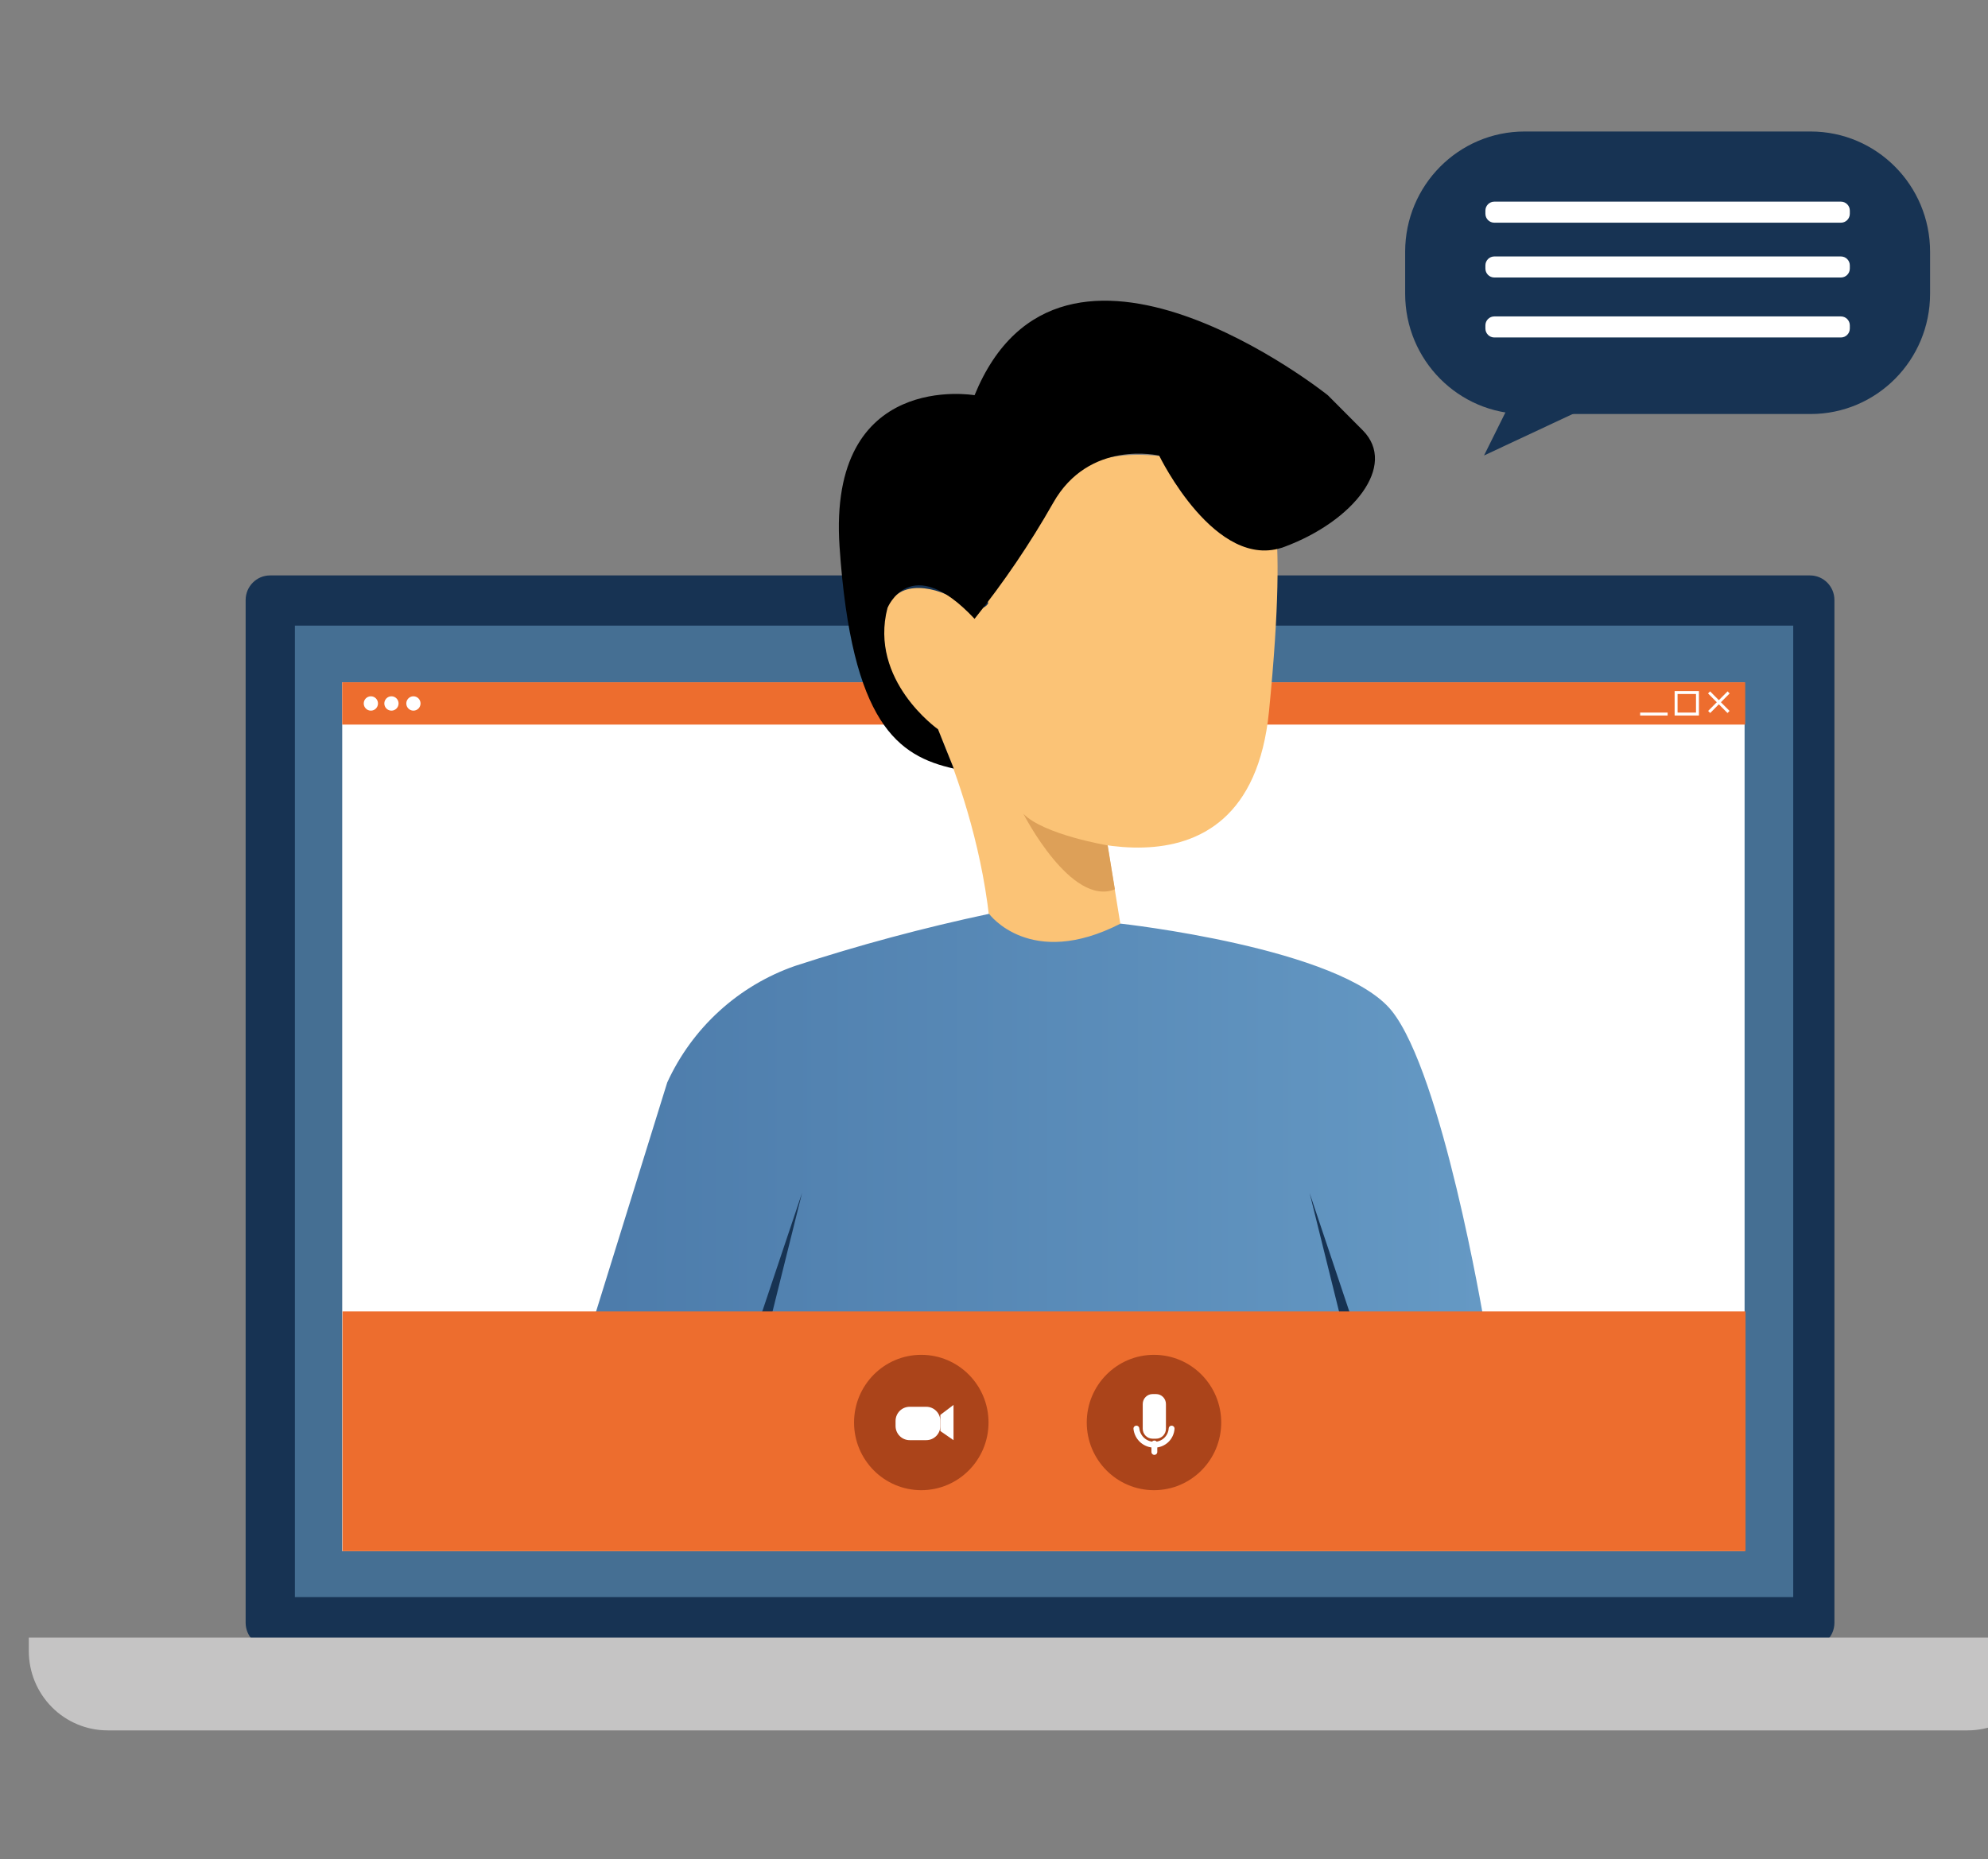 <svg width="170" height="159" viewBox="0 0 170 159" fill="none" xmlns="http://www.w3.org/2000/svg">
<rect x="0" y="0" width="170" height="159" fill="#808080" stroke="none"/>
<g clip-path="url(#clip0_3190_54145)">
<path d="M154.778 49.211H23.095C21.941 49.211 21.006 50.153 21.006 51.314V138.781C21.006 139.943 21.941 140.884 23.095 140.884H154.778C155.932 140.884 156.867 139.943 156.867 138.781V51.314C156.867 50.153 155.932 49.211 154.778 49.211Z" fill="#173353"/>
<path d="M153.344 53.503H25.217V136.586H153.344V53.503Z" fill="#456F93"/>
<path d="M2.463 140.047H175V141.201C175 143 174.29 144.725 173.026 145.997C171.763 147.27 170.049 147.984 168.262 147.984H9.201C7.414 147.984 5.7 147.27 4.436 145.997C3.173 144.725 2.463 143 2.463 141.201V140.014V140.047Z" fill="#C5C4C4"/>
<path d="M149.186 58.349H29.264V132.657H149.186V58.349Z" fill="white"/>
<path d="M149.239 58.349H29.264V61.968H149.239V58.349Z" fill="#ED6D2E"/>
<path d="M31.714 60.775C32.051 60.775 32.323 60.5 32.323 60.161C32.323 59.823 32.051 59.548 31.714 59.548C31.378 59.548 31.105 59.823 31.105 60.161C31.105 60.5 31.378 60.775 31.714 60.775Z" fill="white"/>
<path d="M33.474 60.775C33.81 60.775 34.083 60.5 34.083 60.161C34.083 59.823 33.81 59.548 33.474 59.548C33.138 59.548 32.865 59.823 32.865 60.161C32.865 60.5 33.138 60.775 33.474 60.775Z" fill="white"/>
<path d="M35.353 60.775C35.689 60.775 35.962 60.5 35.962 60.161C35.962 59.823 35.689 59.548 35.353 59.548C35.017 59.548 34.744 59.823 34.744 60.161C34.744 60.5 35.017 60.775 35.353 60.775Z" fill="white"/>
<path d="M142.605 60.94H140.254V61.19H142.605V60.94Z" fill="white"/>
<path d="M147.899 60.8L146.236 59.127L146.06 59.304L147.723 60.977L147.899 60.8Z" fill="white"/>
<path d="M146.244 60.978L147.906 59.304L147.73 59.127L146.068 60.8L146.244 60.978Z" fill="white"/>
<path d="M145.155 59.226H143.328V61.065H145.155V59.226Z" stroke="white" stroke-width="0.25" stroke-miterlimit="10"/>
<path d="M88.381 70.498C88.381 70.498 106.716 79.002 108.516 60.84C110.317 42.678 108.235 41.828 108.235 41.828C108.235 41.828 94.778 34.642 89.245 42.771C83.712 50.899 84.511 51.585 84.511 51.585C84.511 51.585 83.981 52.725 82.069 51.453C80.156 50.181 76.83 49.429 75.867 52.013C74.905 54.597 76.097 59.753 80.189 62.403C80.189 62.403 88.171 79.431 83.234 92.681C83.234 92.681 96.894 99.168 97.097 86.966L94.176 68.982L88.381 70.498Z" fill="#FBC376"/>
<path d="M94.721 72.298C94.721 72.298 89.266 71.388 87.518 69.602C87.518 69.602 91.584 77.578 95.336 76.055L94.721 72.298Z" fill="#DDA058"/>
<path d="M83.338 52.923C85.831 49.812 88.073 46.505 90.044 43.035C93.135 37.53 99.126 38.967 99.126 38.967C99.126 38.967 103.959 48.948 109.832 46.766C115.706 44.584 119.524 39.818 116.538 36.805L113.545 33.799C113.545 33.799 90.79 15.611 83.338 33.799C83.338 33.799 70.766 31.617 71.794 46.766C72.822 61.915 76.797 64.664 81.564 65.732L80.215 62.37C80.215 62.37 74.282 58.204 75.893 51.981C75.893 52.014 77.851 47.063 83.338 52.923Z" fill="black"/>
<path d="M84.578 78.152C84.578 78.152 88.087 82.951 95.821 78.989C95.821 78.989 114.679 81.052 119.008 86.445C123.336 91.838 126.866 112.814 126.866 112.814H50.77L57.056 92.576C58.116 90.258 59.63 88.181 61.508 86.468C63.387 84.755 65.59 83.442 67.985 82.608C73.434 80.83 78.973 79.343 84.578 78.152Z" fill="url(#paint0_linear_3190_54145)"/>
<path d="M68.586 102.016L64.965 112.808H65.901L68.586 102.016Z" fill="#173353"/>
<path d="M111.986 102.016L115.601 112.808H114.665L111.986 102.016Z" fill="#173353"/>
<path d="M136.936 34.26L126.904 38.954L129.235 34.26H136.936Z" fill="#173353"/>
<path d="M130.374 35.407L154.832 35.407C160.473 35.407 165.047 30.803 165.047 25.123V21.53C165.047 15.851 160.473 11.246 154.832 11.246L130.374 11.246C124.733 11.246 120.159 15.851 120.159 21.53V25.123C120.159 30.803 124.733 35.407 130.374 35.407Z" fill="#173353"/>
<path d="M157.425 17.246H127.781C127.362 17.246 127.021 17.588 127.021 18.01V18.281C127.021 18.703 127.362 19.045 127.781 19.045H157.425C157.844 19.045 158.184 18.703 158.184 18.281V18.01C158.184 17.588 157.844 17.246 157.425 17.246Z" fill="white"/>
<path d="M157.425 21.933H127.781C127.362 21.933 127.021 22.275 127.021 22.697V22.968C127.021 23.39 127.362 23.732 127.781 23.732H157.425C157.844 23.732 158.184 23.39 158.184 22.968V22.697C158.184 22.275 157.844 21.933 157.425 21.933Z" fill="white"/>
<path d="M157.425 27.061H127.781C127.362 27.061 127.021 27.404 127.021 27.826V28.096C127.021 28.519 127.362 28.861 127.781 28.861H157.425C157.844 28.861 158.184 28.519 158.184 28.096V27.826C158.184 27.404 157.844 27.061 157.425 27.061Z" fill="white"/>
<path d="M149.266 112.155H29.291V132.657H149.266V112.155Z" fill="#ED6D2E"/>
<path d="M78.782 127.442C81.958 127.442 84.532 124.851 84.532 121.654C84.532 118.458 81.958 115.866 78.782 115.866C75.607 115.866 73.033 118.458 73.033 121.654C73.033 124.851 75.607 127.442 78.782 127.442Z" fill="#AB441A"/>
<path d="M98.681 127.442C101.856 127.442 104.43 124.851 104.43 121.654C104.43 118.458 101.856 115.866 98.681 115.866C95.506 115.866 92.932 118.458 92.932 121.654C92.932 124.851 95.506 127.442 98.681 127.442Z" fill="#AB441A"/>
<path d="M98.858 119.222H98.564C98.097 119.222 97.719 119.603 97.719 120.073V122.189C97.719 122.658 98.097 123.039 98.564 123.039H98.858C99.325 123.039 99.703 122.658 99.703 122.189V120.073C99.703 119.603 99.325 119.222 98.858 119.222Z" fill="white"/>
<path d="M97.176 122.175C97.216 122.556 97.397 122.909 97.681 123.163C97.966 123.418 98.334 123.557 98.715 123.553C99.088 123.556 99.449 123.414 99.723 123.158C99.996 122.902 100.163 122.551 100.188 122.175" stroke="white" stroke-width="0.5" stroke-linecap="round" stroke-linejoin="round"/>
<path d="M98.713 123.447V124.172" stroke="white" stroke-width="0.5" stroke-miterlimit="10" stroke-linecap="round"/>
<path d="M79.208 120.31H77.787C77.121 120.31 76.582 120.853 76.582 121.523V121.951C76.582 122.621 77.121 123.164 77.787 123.164H79.208C79.873 123.164 80.413 122.621 80.413 121.951V121.523C80.413 120.853 79.873 120.31 79.208 120.31Z" fill="white"/>
<path d="M80.412 121.002L81.538 120.151V123.164L80.412 122.386V121.002Z" fill="white"/>
</g>
<defs>
<linearGradient id="paint0_linear_3190_54145" x1="50.77" y1="95.483" x2="126.846" y2="95.483" gradientUnits="userSpaceOnUse">
<stop offset="0.02" stop-color="#4D7CAB"/>
<stop offset="1" stop-color="#6599C4"/>
</linearGradient>
<clipPath id="clip0_3190_54145">
<rect width="170" height="159" fill="white"/>
</clipPath>
</defs>
</svg>
